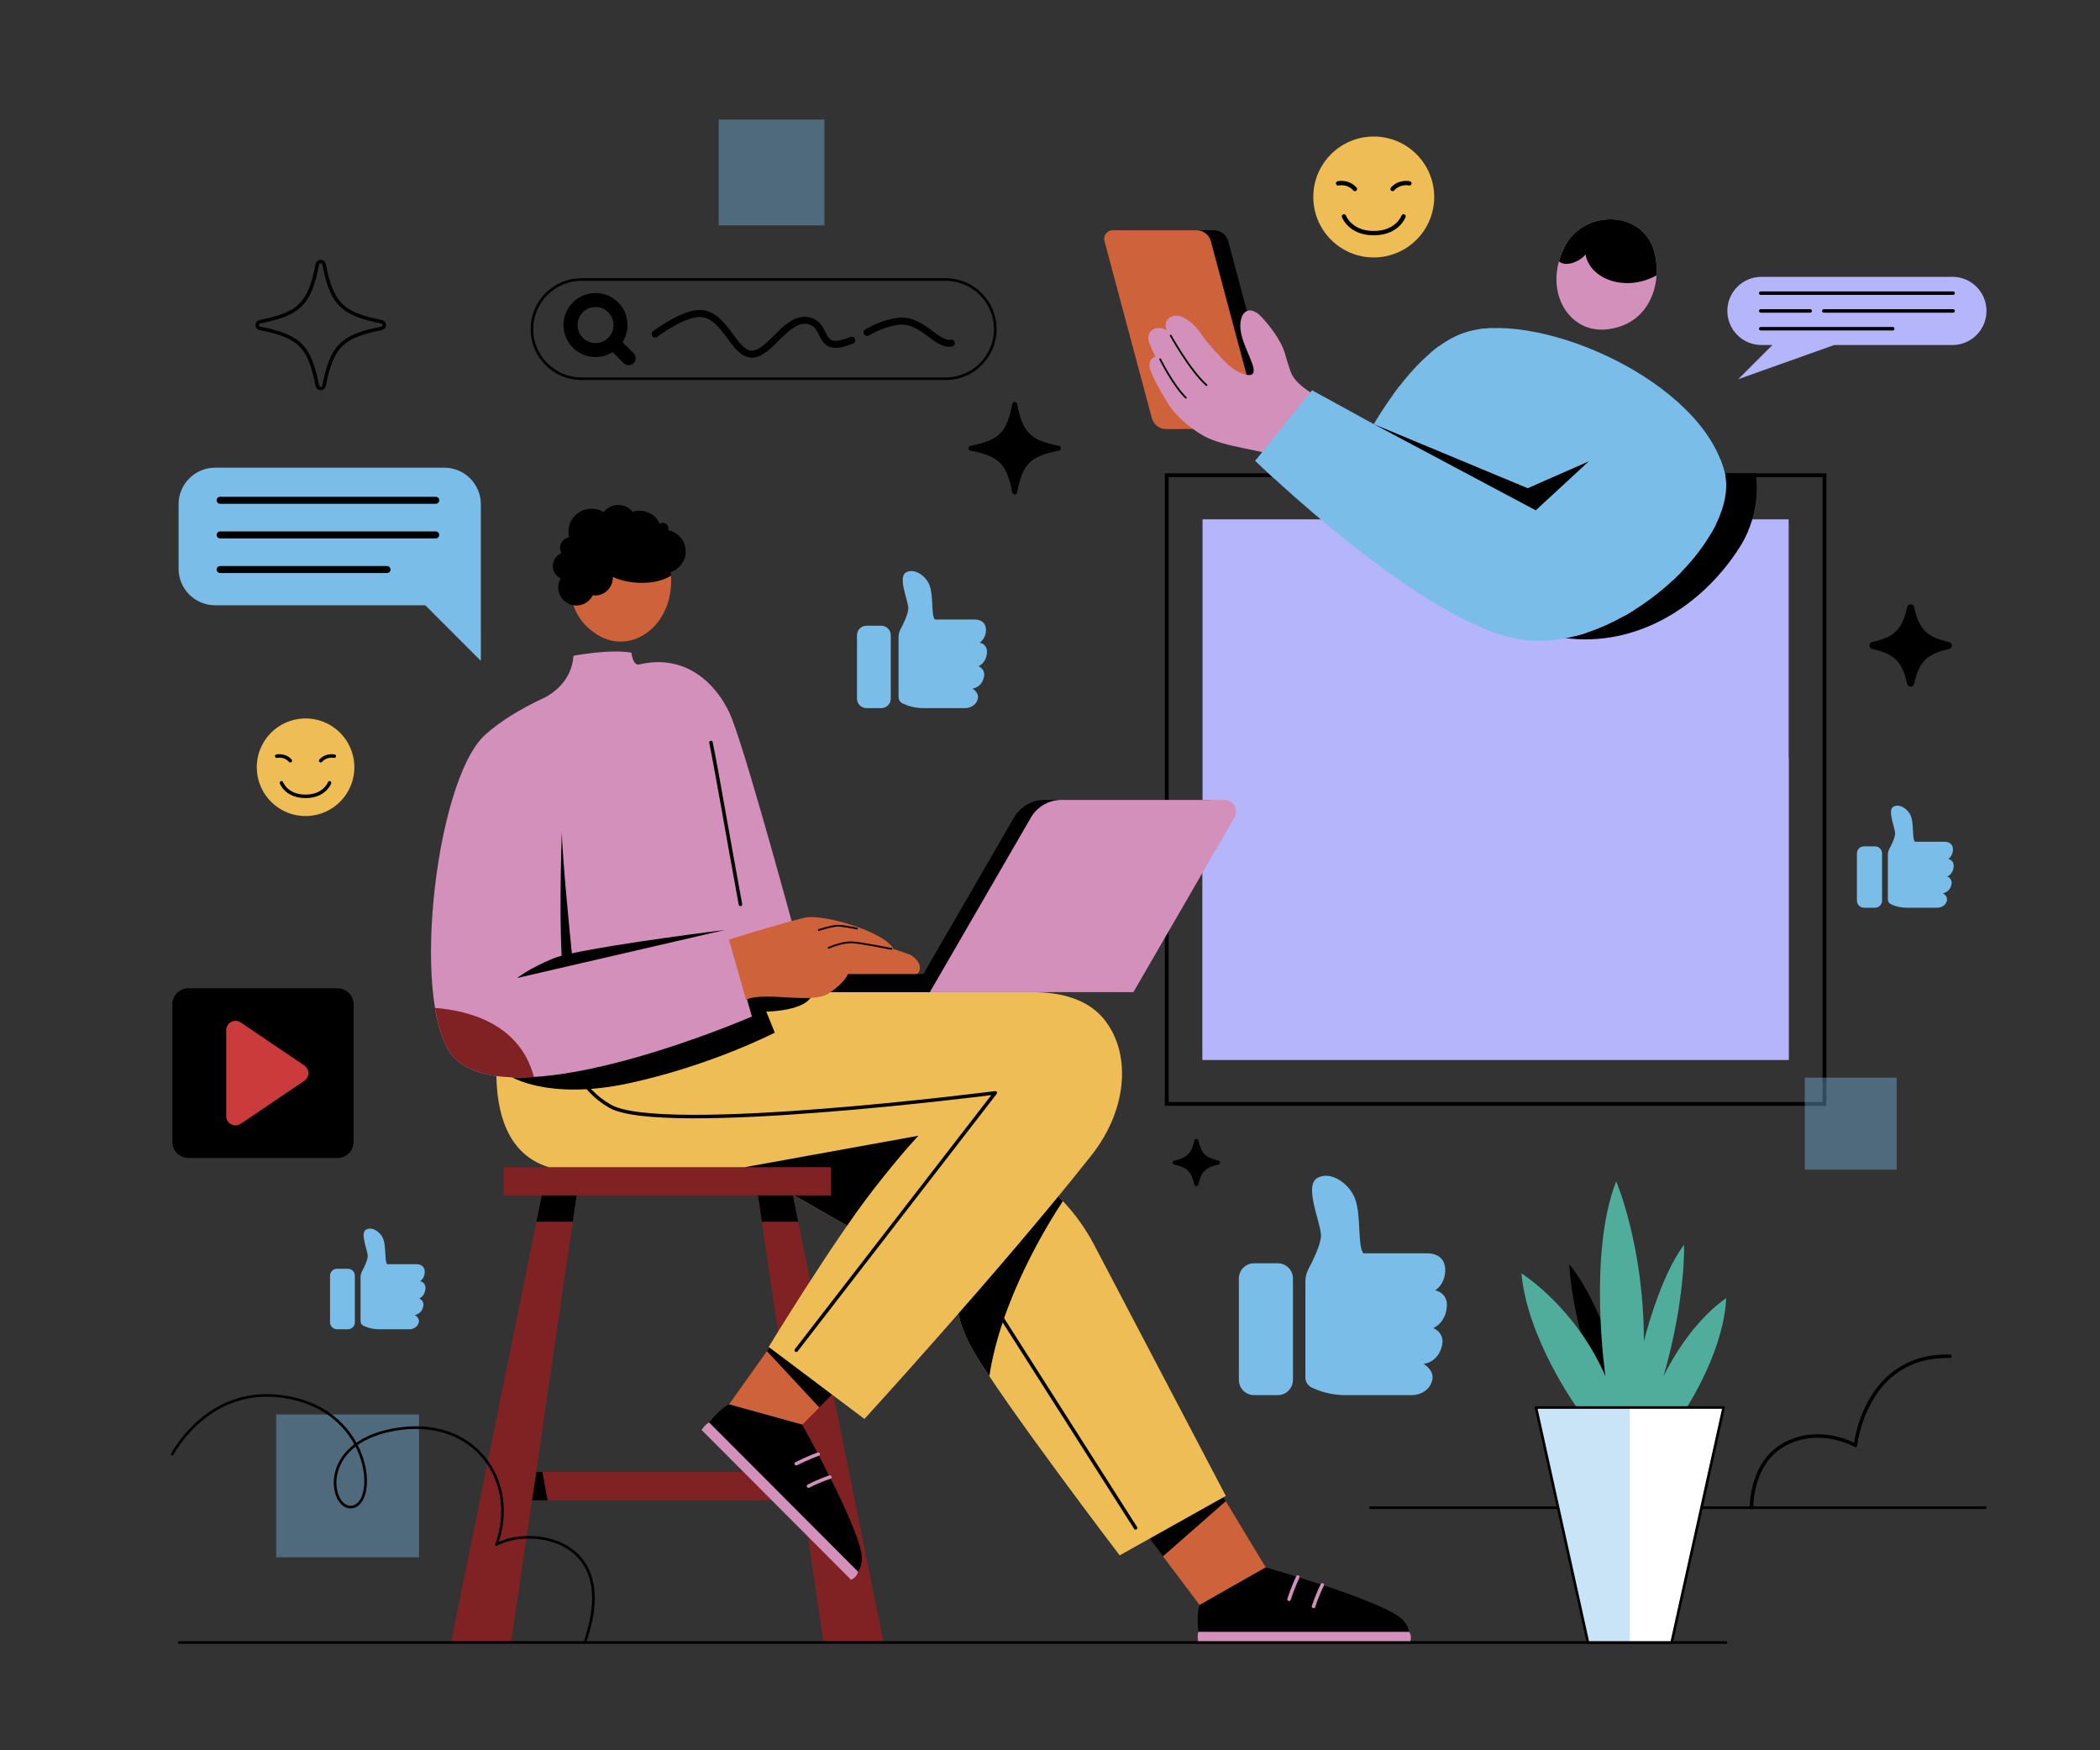 <?xml version="1.0" encoding="utf-8"?>
<!-- Generator: Adobe Illustrator 27.5.0, SVG Export Plug-In . SVG Version: 6.00 Build 0)  -->
<svg version="1.1" xmlns="http://www.w3.org/2000/svg" xmlns:xlink="http://www.w3.org/1999/xlink" x="0px" y="0px"
	 viewBox="0 0 600 500" style="enable-background:new 0 0 600 500;" xml:space="preserve">
<rect x="0" y="0" width="600" height="500" fill="#333333" stroke="none"/>
<g id="BACKGROUND">
	<g>
		<g>
			<rect style="fill:transparent;" width="600" height="500"/>
		</g>
	</g>
</g>
<g id="OBJECTS">
	<g>
		<g>
			<g>
				<path d="M520.727,136.31v178.498H333.899V136.31H520.727 M521.824,135.213H332.802v180.691h189.021V135.213L521.824,135.213z"/>
			</g>
			<rect x="343.584" y="148.361" style="fill:#B5B5FC;" width="167.459" height="154.395"/>
		</g>
		<path style="fill:#B5B5FC;" d="M343.584,248.6l35.711-52.432c8.205-12.047,25.689-12.816,34.92-1.535l58.231,71.165l38.598-49.402
			v86.36H343.584V248.6z"/>
		<circle style="fill:#B5B5FC;" cx="473.355" cy="191.516" r="21.632"/>
	</g>
	<g>
		<g>
			<rect x="205.325" y="34.149" style="opacity:0.4;fill:#7ABDE9;" width="30.229" height="30.229"/>
			<rect x="515.644" y="307.851" style="opacity:0.4;fill:#7ABDE9;" width="26.286" height="26.286"/>
			<rect x="78.907" y="404.066" style="opacity:0.4;fill:#7ABDE9;" width="40.81" height="40.811"/>
		</g>
		<g>
			<g>
				<g>
					<path style="fill:#7ABDE9;" d="M251.797,202.288h-4.235c-1.496,0-2.71-1.213-2.71-2.71v-18.12c0-1.497,1.213-2.71,2.71-2.71
						h4.235c1.497,0,2.71,1.213,2.71,2.71v18.12C254.507,201.075,253.294,202.288,251.797,202.288z"/>
					<path style="fill:#7ABDE9;" d="M281.137,193.367c-0.673,3.156-3.32,3.349-3.32,3.349s2.022,1.09,1.552,2.935
						c-0.47,1.846-2.196,2.637-3.652,2.637l-11.798,0c-1.945,0-3.88-0.378-5.653-1.179c-0.115-0.052-0.227-0.101-0.336-0.147
						c-0.733-0.311-1.2-1.038-1.2-1.834v-17.109c0-0.796,0.197-1.576,0.57-2.28c0.815-1.536,2.216-4.402,2.216-5.941
						c0-2.17-3.027-8.778-0.738-10.221c2.24-1.413,5.685,0.716,6.813,3.635c1.128,2.918,0.434,8.678,1.519,9.763h11.429
						c0,0,3.246-0.147,3.162,3.11c-0.064,2.465-1.791,3.507-1.791,3.507s2.335,0.379,2.071,3.006
						c-0.295,2.941-2.421,3.72-2.421,3.72S281.621,191.096,281.137,193.367z"/>
				</g>
				<g>
					<path style="fill:#7ABDE9;" d="M365.076,398.545h-6.777c-2.395,0-4.336-1.941-4.336-4.336v-28.997
						c0-2.395,1.941-4.336,4.336-4.336h6.777c2.395,0,4.336,1.941,4.336,4.336v28.997
						C369.412,396.604,367.471,398.545,365.076,398.545z"/>
					<path style="fill:#7ABDE9;" d="M412.026,384.269c-1.077,5.05-5.313,5.36-5.313,5.36s3.236,1.745,2.483,4.696
						c-0.753,2.954-3.514,4.22-5.844,4.22l-18.88,0c-3.113,0-6.21-0.605-9.047-1.887c-0.184-0.083-0.364-0.162-0.537-0.235
						c-1.173-0.498-1.921-1.66-1.921-2.935v-27.38c0-1.274,0.314-2.523,0.911-3.649c1.304-2.459,3.546-7.044,3.546-9.507
						c0-3.472-4.845-14.047-1.181-16.357c3.585-2.26,9.097,1.145,10.902,5.816c1.804,4.67,0.694,13.887,2.43,15.623h18.289
						c0,0,5.195-0.235,5.06,4.976c-0.102,3.944-2.865,5.612-2.865,5.612s3.736,0.606,3.315,4.81
						c-0.472,4.706-3.875,5.953-3.875,5.953S412.802,380.634,412.026,384.269z"/>
				</g>
				<g>
					<path style="fill:#7ABDE9;" d="M535.719,259.306h-3.153c-1.114,0-2.018-0.903-2.018-2.018v-13.492
						c0-1.114,0.903-2.018,2.018-2.018h3.153c1.114,0,2.018,0.903,2.018,2.018v13.492
						C537.737,258.403,536.834,259.306,535.719,259.306z"/>
					<path style="fill:#7ABDE9;" d="M557.565,252.664c-0.501,2.35-2.472,2.494-2.472,2.494s1.505,0.812,1.155,2.185
						c-0.35,1.374-1.635,1.963-2.719,1.963l-8.785,0c-1.449,0-2.889-0.282-4.21-0.878c-0.086-0.039-0.169-0.075-0.25-0.109
						c-0.546-0.232-0.894-0.773-0.894-1.365v-12.74c0-0.593,0.146-1.174,0.424-1.698c0.607-1.144,1.65-3.278,1.65-4.423
						c0-1.615-2.254-6.536-0.549-7.611c1.668-1.052,4.233,0.533,5.073,2.706c0.84,2.173,0.323,6.462,1.131,7.269h8.51
						c0,0,2.417-0.109,2.354,2.316c-0.047,1.835-1.333,2.611-1.333,2.611s1.738,0.282,1.542,2.238
						c-0.219,2.19-1.803,2.77-1.803,2.77S557.926,250.973,557.565,252.664z"/>
				</g>
				<g>
					<path style="fill:#7ABDE9;" d="M99.397,379.729h-3.11c-1.099,0-1.99-0.891-1.99-1.99v-13.304c0-1.099,0.891-1.99,1.99-1.99
						h3.11c1.099,0,1.99,0.891,1.99,1.99v13.304C101.387,378.839,100.496,379.729,99.397,379.729z"/>
					<path style="fill:#7ABDE9;" d="M120.939,373.179c-0.494,2.317-2.438,2.459-2.438,2.459s1.485,0.801,1.14,2.155
						c-0.346,1.355-1.613,1.936-2.681,1.936l-8.663,0c-1.429,0-2.849-0.278-4.151-0.866c-0.085-0.038-0.167-0.074-0.247-0.108
						c-0.538-0.228-0.881-0.762-0.881-1.346v-12.563c0-0.585,0.144-1.157,0.418-1.674c0.598-1.128,1.627-3.232,1.627-4.362
						c0-1.593-2.223-6.445-0.542-7.505c1.645-1.037,4.174,0.526,5.002,2.669c0.828,2.143,0.318,6.372,1.115,7.168h8.392
						c0,0,2.383-0.108,2.322,2.283c-0.047,1.81-1.315,2.575-1.315,2.575s1.714,0.278,1.521,2.207
						c-0.216,2.159-1.778,2.731-1.778,2.731S121.295,371.512,120.939,373.179z"/>
				</g>
			</g>
			<g>
				<g>
					
						<ellipse transform="matrix(0.161 -0.987 0.987 0.161 -143.055 270.049)" style="fill:#EEBD56;" cx="87.289" cy="219.155" rx="13.942" ry="13.942"/>
					<path style="fill:none;stroke:#000000;stroke-linecap:round;stroke-linejoin:round;stroke-miterlimit:10;" d="M94.159,223.628
						c0,0-1.389,3.862-6.87,3.862s-6.87-3.862-6.87-3.862"/>
					<g>
						<path style="fill:none;stroke:#000000;stroke-linecap:round;stroke-linejoin:round;stroke-miterlimit:10;" d="M79.066,216.016
							c0,0,2.25-0.527,3.878,1.292"/>
						<path style="fill:none;stroke:#000000;stroke-linecap:round;stroke-linejoin:round;stroke-miterlimit:10;" d="M95.511,216.016
							c0,0-2.25-0.527-3.878,1.292"/>
					</g>
				</g>
				<g>
					<circle style="fill:#EEBD56;" cx="392.5" cy="56.272" r="17.272"/>
					
						<path style="fill:none;stroke:#000000;stroke-width:1.239;stroke-linecap:round;stroke-linejoin:round;stroke-miterlimit:10;" d="
						M401.01,61.813c0,0-1.72,4.784-8.51,4.784c-6.79,0-8.511-4.784-8.511-4.784"/>
					<g>
						
							<path style="fill:none;stroke:#000000;stroke-width:1.239;stroke-linecap:round;stroke-linejoin:round;stroke-miterlimit:10;" d="
							M382.314,52.383c0,0,2.787-0.652,4.804,1.601"/>
						
							<path style="fill:none;stroke:#000000;stroke-width:1.239;stroke-linecap:round;stroke-linejoin:round;stroke-miterlimit:10;" d="
							M402.686,52.383c0,0-2.787-0.652-4.804,1.601"/>
					</g>
				</g>
			</g>
		</g>
		<g>
			<g>
				<path style="fill:#7ABDE9;" d="M126.943,133.603H61.461c-5.766,0-10.439,4.674-10.439,10.439v18.423
					c0,5.766,4.674,10.439,10.439,10.439h60.038l15.885,15.885v-44.747C137.383,138.277,132.709,133.603,126.943,133.603z"/>
				<g>
					
						<line style="fill:none;stroke:#000000;stroke-width:2;stroke-linecap:round;stroke-linejoin:round;stroke-miterlimit:10;" x1="62.894" y1="142.915" x2="124.489" y2="142.915"/>
					
						<line style="fill:none;stroke:#000000;stroke-width:2;stroke-linecap:round;stroke-linejoin:round;stroke-miterlimit:10;" x1="62.894" y1="152.809" x2="124.489" y2="152.809"/>
					
						<line style="fill:none;stroke:#000000;stroke-width:2;stroke-linecap:round;stroke-linejoin:round;stroke-miterlimit:10;" x1="62.894" y1="162.702" x2="110.574" y2="162.702"/>
				</g>
			</g>
			<g>
				<path d="M96.423,330.799h-42.58c-2.547,0-4.612-2.065-4.612-4.612v-39.255c0-2.547,2.065-4.613,4.612-4.613h42.58
					c2.547,0,4.612,2.065,4.612,4.613v39.255C101.036,328.734,98.971,330.799,96.423,330.799z"/>
				<path style="fill:#CC3B3B;" d="M86.931,304.359l-18.154-12.27c-1.764-1.192-4.144,0.072-4.144,2.201v24.541
					c0,2.129,2.38,3.393,4.144,2.201l18.154-12.27C88.489,307.707,88.489,305.412,86.931,304.359z"/>
			</g>
			<g>
				
					<path style="fill:none;stroke:#000000;stroke-width:0.75;stroke-linecap:round;stroke-linejoin:round;stroke-miterlimit:10;" d="
					M270.193,108.191H166.152c-7.826,0-14.17-6.344-14.17-14.17l0,0c0-7.826,6.344-14.17,14.17-14.17h104.041
					c7.826,0,14.17,6.344,14.17,14.17l0,0C284.363,101.847,278.019,108.191,270.193,108.191z"/>
				<path d="M181.042,100.919l-3.17-3.17c2.241-3.536,1.827-8.283-1.254-11.364c-3.567-3.567-9.371-3.567-12.939,0
					c-3.567,3.567-3.567,9.371,0,12.939c3.081,3.081,7.828,3.495,11.364,1.254l3.169,3.17c0.781,0.781,2.048,0.781,2.828,0
					C181.823,102.966,181.823,101.7,181.042,100.919z M166.509,96.495c-2.008-2.008-2.008-5.274,0-7.282s5.274-2.008,7.282,0
					c2.008,2.008,2.008,5.274,0,7.282C171.783,98.503,168.517,98.503,166.509,96.495z"/>
				<path style="fill:none;stroke:#000000;stroke-width:2;stroke-linecap:round;stroke-miterlimit:10;" d="M247.705,94.959
					c2.256-1.23,4.723-2.451,8.401-3.108c7.149-1.277,11.489,7.066,15.702,6.15"/>
				<path style="fill:none;stroke:#000000;stroke-width:2;stroke-linecap:round;stroke-miterlimit:10;" d="M187.17,95.425
					c0,0,7.706-5.817,12.638-5.872c7.277-0.081,9.702,11.489,14.936,11.617c5.234,0.128,9.894-10.851,16.213-9.574
					c5.466,1.104,2.66,8.444,10.085,6.405c0.83-0.228,1.593-0.502,2.316-0.809"/>
			</g>
			<g>
				<path style="fill:#B5B5FC;" d="M557.831,79.081h-54.564c-5.379,0-9.739,4.36-9.739,9.739l0,0c0,5.379,4.36,9.739,9.739,9.739
					h3.139l-9.771,9.771l27.419-9.771h33.777c5.379,0,9.739-4.36,9.739-9.739l0,0C567.57,83.442,563.209,79.081,557.831,79.081z"/>
				<g>
					
						<line style="fill:none;stroke:#000000;stroke-linecap:round;stroke-miterlimit:10;" x1="503.07" y1="83.741" x2="558.027" y2="83.741"/>
					
						<line style="fill:none;stroke:#000000;stroke-linecap:round;stroke-miterlimit:10;" x1="521.086" y1="88.821" x2="558.027" y2="88.821"/>
					
						<line style="fill:none;stroke:#000000;stroke-linecap:round;stroke-miterlimit:10;" x1="503.07" y1="88.821" x2="517.192" y2="88.821"/>
					
						<line style="fill:none;stroke:#000000;stroke-linecap:round;stroke-miterlimit:10;" x1="503.07" y1="93.9" x2="540.777" y2="93.9"/>
				</g>
			</g>
		</g>
		<g>
			<path style="fill:none;stroke:#000000;stroke-linecap:round;stroke-linejoin:round;stroke-miterlimit:10;" d="M108.975,93.822
				c-11.22,2.157-14.218,5.155-16.374,16.374c-0.204,1.063-1.731,1.063-1.935,0c-2.157-11.22-5.155-14.218-16.374-16.374
				c-1.063-0.204-1.063-1.73,0-1.935c11.22-2.157,14.218-5.155,16.374-16.374c0.204-1.063,1.731-1.063,1.935,0
				c2.156,11.22,5.154,14.218,16.374,16.374C110.038,92.091,110.038,93.618,108.975,93.822z"/>
			<path d="M302.53,128.739c-8.164,1.569-10.345,3.751-11.915,11.915c-0.149,0.773-1.259,0.773-1.408,0
				c-1.569-8.164-3.751-10.345-11.915-11.915c-0.773-0.149-0.773-1.259,0-1.408c8.164-1.569,10.345-3.751,11.915-11.915
				c0.149-0.773,1.259-0.773,1.408,0c1.569,8.164,3.751,10.346,11.915,11.915C303.303,127.48,303.303,128.59,302.53,128.739z"/>
			<path d="M556.862,185.401c-6.381,1.434-8.531,3.584-9.965,9.965c-0.238,1.061-1.755,1.061-1.993,0
				c-1.434-6.381-3.584-8.531-9.965-9.965c-1.061-0.238-1.061-1.755,0-1.993c6.381-1.434,8.531-3.584,9.965-9.965
				c0.239-1.061,1.755-1.061,1.993,0c1.434,6.381,3.584,8.531,9.965,9.965C557.923,183.646,557.923,185.163,556.862,185.401z"/>
			<path d="M348.106,332.679c-3.663,0.823-4.897,2.058-5.721,5.721c-0.137,0.609-1.007,0.609-1.144,0
				c-0.823-3.663-2.057-4.898-5.721-5.721c-0.609-0.137-0.609-1.007,0-1.144c3.663-0.823,4.898-2.058,5.721-5.721
				c0.137-0.609,1.008-0.609,1.144,0c0.823,3.663,2.058,4.898,5.721,5.721C348.716,331.671,348.716,332.542,348.106,332.679z"/>
		</g>
	</g>
	<g>
		<polygon style="fill:#CE623A;" points="361.64,447.763 342.959,416.777 319.902,428.207 342.75,458.493 		"/>
		<polygon points="350.228,428.84 332.268,444.6 319.898,428.21 342.958,416.78 		"/>
		<path style="fill:#EEBD56;" d="M222.794,293.009l68.693,40.413c8.963,5.273,16.272,12.947,21.103,22.155l37.646,71.763
			l-30.333,16.979c0,0-33.708-44.264-41.922-58.596c-6-10.468-4.596-17.617-4.596-17.617l-60.564-34.685L222.794,293.009z"/>
		<path d="M303.678,343.12c-4,6.03-17.67,27.89-21.01,50.03c-1.95-2.92-3.56-5.46-4.69-7.43c-6-10.46-4.59-17.61-4.59-17.61
			l-60.57-34.69l9.98-40.41l68.69,40.41C296.008,336.08,300.098,339.35,303.678,343.12z"/>
		<g>
			<rect x="143.938" y="333.422" style="fill:#802223;" width="93.447" height="8.068"/>
			<rect x="143.938" y="420.502" style="fill:#802223;" width="93.447" height="8.068"/>
			<g>
				<polygon style="fill:#802223;" points="146.025,469.213 128.874,469.213 154.789,341.489 164.746,341.489 				"/>
				<polygon style="fill:#802223;" points="252.448,469.213 235.297,469.213 216.576,341.489 226.533,341.489 				"/>
			</g>
			<g>
				<g>
					<polygon points="164.748,341.49 163.648,349.01 153.258,349.01 154.788,341.49 					"/>
					<polygon points="228.068,349.01 217.678,349.01 216.578,341.49 226.538,341.49 					"/>
				</g>
			</g>
			<polygon points="153.258,420.502 151.982,428.57 156.448,428.57 154.98,420.502 			"/>
		</g>
		<polygon style="fill:#CE623A;" points="208.293,401.198 225.927,376.436 244.406,391.66 229.231,406.991 		"/>
		<polygon points="244.408,391.66 234.088,402.08 219.128,385.98 225.928,376.44 		"/>
		<path style="fill:#EEBD56;" d="M246.986,405.351l-27.367-20.572c0,0,18.203-29.866,29.766-44.757
			c8.426-10.851,13.021-15.574,13.021-15.574l-49.585,8.975h-56.027c-23.951-7.286-11.989-48.745-11.989-48.745
			s2.719-0.489,7.503-1.25H295.25c7.14,0,14.807,1.7,19.57,7.019c8.23,9.192,8.016,25.674-3.039,39.669
			C286.406,362.234,246.986,405.351,246.986,405.351z"/>
		<path d="M145.661,307.372c0,0,10.723,7.149,34.213,2.043c23.489-5.106,41.489-14.425,41.489-14.425l-2.426-6
			c0,0,12-0.128,13.149-5.106l-22.723-0.894L145.661,307.372z"/>
		<g>
			<path d="M202.616,406.353c-1.119,1.37-1.877,2.452-1.877,2.452l42.098,42.19c0,0,1.309-0.571,2.3-2.027
				c0.807-1.145,1.41-2.848,0.996-5.246c-1.574-9.194-16.902-36.731-16.902-36.731l-20.938-5.793
				C206.425,402.002,204.174,404.446,202.616,406.353z"/>
			<path style="fill:#D390BB;" d="M202.616,406.353c-1.23,0.593-2.166,2.161-2.166,2.161l42.705,42.798c0,0,1.771-0.731,1.982-2.346
				L202.616,406.353z"/>
			<path style="fill:none;stroke:#D390BB;stroke-linecap:round;stroke-miterlimit:10;" d="M237.117,421.958
				c0,0-2.778,0.866-6.119,2.578"/>
			<path style="fill:none;stroke:#D390BB;stroke-linecap:round;stroke-miterlimit:10;" d="M233.761,415.418
				c0,0-2.918,1.007-6.26,2.718"/>
		</g>
		<g>
			<path d="M342.39,466.153c0.18,1.76,0.41,3.06,0.41,3.06l59.6,0c0,0,0.52-1.33,0.19-3.06c-0.24-1.38-1.02-3.01-3.01-4.41
				c-7.62-5.38-37.94-13.98-37.94-13.98l-18.89,10.73C342,460.383,342.14,463.703,342.39,466.153z"/>
			<path style="fill:#D390BB;" d="M342.39,466.153c-0.449,1.29,0,3.06,0,3.06l60.46,0c0,0,0.734-1.77-0.26-3.06L342.39,466.153z"/>
			<path style="fill:none;stroke:#D390BB;stroke-linecap:round;stroke-miterlimit:10;" d="M377.805,452.753
				c0,0-1.349,2.578-2.498,6.152"/>
			<path style="fill:none;stroke:#D390BB;stroke-linecap:round;stroke-miterlimit:10;" d="M370.805,450.509
				c0,0-1.349,2.777-2.498,6.351"/>
		</g>
		<polygon points="318.191,283.427 229.409,283.427 229.409,278.234 321.193,278.234 		"/>
		<path d="M260.829,283.43l28.865-49.866c1.811-3.128,5.151-5.054,8.765-5.054h46.509c2.579,0,4.19,2.794,2.898,5.026
			l-28.881,49.894"/>
		<path style="fill:none;stroke:#000000;stroke-linecap:round;stroke-linejoin:round;stroke-miterlimit:10;" d="M163.597,282.319
			c0,0-7.149,23.489,10.723,33.702c14.713,8.407,110.043-3.83,110.043-3.83l-56.862,73.532"/>
		<path style="fill:#D390BB;" d="M229.409,275.033c0,0-15.092-56.265-20.303-69.758c-2.945-7.624-11.323-18.611-25.769-15.617
			c0,0-0.239,0.056-0.66,0.16c-1.878,0.495-2.29-3.384-2.29-3.384c-6.546-1.072-16.535,0.907-16.535,0.907
			c-0.506,7.318-6.124,10.854-8.206,11.92c-0.235,0.109-0.468,0.22-0.702,0.331c-0.033,0.014-0.068,0.029-0.068,0.029l0.012-0.001
			c-6.025,2.857-11.893,6.309-16.32,10.341c-14.576,13.275-21.864,80.951-8.069,92.924c18.529,16.082,84.335-12.494,84.335-12.494
			l-4.425-15.357H229.409z"/>
		<path style="fill:none;stroke:#000000;stroke-linecap:round;stroke-linejoin:round;stroke-miterlimit:10;" d="M203.128,212.106
			c1.787,8.681,4.723,26.17,8.426,46.245"/>
		
			<line style="fill:none;stroke:#000000;stroke-linecap:round;stroke-linejoin:round;stroke-miterlimit:10;" x1="283.47" y1="372.128" x2="324.448" y2="436.468"/>
		<path style="fill:#CE623A;" d="M213.163,285.585l-4.885-17.174c0,0,14.232-4.507,21.622-6.246
			c5.246-1.234,23.034,4.107,25.348,8.904c2.106,0.67,4.859,1.699,4.859,1.699s2.75,1.53,2.723,3.679
			c-0.019,1.453-0.856,1.787-0.856,1.787h-19.72c0,0-0.611,2.241-5.393,5.501C232.08,286.996,218.483,283.086,213.163,285.585z"/>
		<path style="fill:none;stroke:#000000;stroke-width:0.5;stroke-linecap:round;stroke-miterlimit:10;" d="M236.746,270.766
			c0,0,3.926-1.755,6.798-1.564c2.872,0.191,11.154,1.867,11.154,1.867"/>
		<path style="fill:none;stroke:#000000;stroke-width:0.5;stroke-linecap:round;stroke-miterlimit:10;" d="M233.97,265.66
			c0,0,3.064-1.005,5.09-1.197c1.532-0.145,5.792,0.814,5.792,0.814"/>
		<path d="M163.387,272.336c-0.236-2.322-2.854-28.251-2.854-35.017c0,0-0.818,21.841-0.061,35.712
			c-0.986,0.263-1.789,0.515-2.365,0.753c-7.149,2.955-10.34,5.598-10.34,5.598l59.362-13.723
			C207.129,265.659,176.839,269.4,163.387,272.336z"/>
		<g>
			<path style="fill:#CE623A;" d="M167.523,156.092c-5.587,7.106-7.101,18.977,3.305,25.324c9.621,5.869,21.769-2.708,20.89-16.958
				C191.016,153.094,175.693,145.701,167.523,156.092z"/>
			<path d="M195.919,157.529c0-3.025-2.178-5.536-5.051-6.062c0.064-0.171,0.104-0.354,0.104-0.547c0-0.86-0.697-1.556-1.556-1.556
				c-0.333,0-0.639,0.106-0.892,0.284c-0.983-2.217-3.2-3.765-5.781-3.765c-0.693,0-1.358,0.115-1.981,0.321
				c-0.986-1.181-2.45-1.949-4.109-1.949c-1.703,0-3.203,0.808-4.187,2.044c-1.006-0.62-2.187-0.983-3.456-0.983
				c-3.65,0-6.608,2.959-6.608,6.608c0,0.539,0.072,1.061,0.194,1.563c-1.461,0.249-2.575,1.513-2.575,3.045
				c0,0.534,0.148,1.029,0.385,1.468c-0.32,0.133-0.61,0.318-0.882,0.526c-0.051,0.034-0.092,0.08-0.141,0.116
				c-0.113,0.096-0.227,0.189-0.329,0.296c-0.048,0.05-0.11,0.084-0.155,0.139c-0.054,0.066-0.089,0.142-0.135,0.212
				c-0.505,0.668-0.815,1.491-0.815,2.392c0,1.559,0.904,2.896,2.208,3.552c-0.418,0.75-0.676,1.602-0.676,2.521
				c0,2.882,2.336,5.218,5.218,5.218c2.045,0,3.797-1.188,4.653-2.901c0.208,0.028,0.419,0.044,0.635,0.044
				c2.817,0,5.101-2.284,5.101-5.1c0-0.078-0.02-0.15-0.023-0.227c4.149,2.025,11.89,2.656,16.654-0.332
				c0.012-0.365,0.007-0.725-0.013-1.08C194.152,162.558,195.919,160.252,195.919,157.529z"/>
		</g>
		<path style="fill:#802223;" d="M152.548,307.65c-9.22,0.58-17.23-0.59-22.05-4.77c-3.05-2.65-5.08-8.03-6.21-14.95
			C133.748,288.67,148.518,292.33,152.548,307.65z"/>
		<path style="fill:#D390BB;" d="M265.67,283.43l28.865-49.866c1.81-3.128,5.151-5.054,8.765-5.054h46.509
			c2.579,0,4.19,2.794,2.898,5.026l-28.881,49.894"/>
	</g>
	<g>
		<g>
			<path d="M362.074,122.58h-23.926c-1.922,0-3.603-1.291-4.1-3.147l-13.523-50.571c-0.417-1.56,0.758-3.09,2.373-3.09h23.926
				c1.922,0,3.603,1.291,4.1,3.147l13.523,50.571C364.863,121.049,363.688,122.58,362.074,122.58z"/>
			<path style="fill:#CE623A;" d="M357.114,122.58h-23.926c-1.922,0-3.603-1.291-4.1-3.147l-13.523-50.571
				c-0.417-1.56,0.758-3.09,2.372-3.09h23.926c1.922,0,3.603,1.291,4.1,3.147l13.523,50.571
				C359.904,121.049,358.728,122.58,357.114,122.58z"/>
		</g>
		<g>
			<path style="fill:#D390BB;" d="M368.776,106.23c-1.394-3.969-1.462-4.825-1.862-5.955c-1.06-3.04-3.925-7.084-6.669-9.924
				c-2.875-2.975-5.8-1.91-5.87,2.7c-0.08,4.61,4.235,10.812,3.796,13.162c-0.238,1.279-1.786,1.09-3.552,0.356
				c-1.703-0.707-3.209-1.803-4.495-3.123c-1.881-1.931-4.981-5.213-6.314-7.19c-1.979-2.936-4.082-5.089-6.542-5.904
				c-2.202-0.729-4.947,0.742-4.053,3.61c0.039,0.124,0.092,0.256,0.135,0.383c-0.347-0.176-0.699-0.333-1.061-0.453
				c-2.202-0.729-4.947,0.742-4.053,3.61c0.414,1.329,1.094,2.797,1.891,4.312c-1.257,0.508-2.113,1.752-1.556,3.54
				c0.894,2.868,3,6.379,4.947,9.634c1.947,3.255,5.824,6.96,10.42,9.545c5.77,3.246,17.73,4.178,20.699,5.848l13.577-16.252
				C378.213,114.128,370.362,110.745,368.776,106.23z"/>
			<path style="fill:none;stroke:#000000;stroke-width:0.5;stroke-linecap:round;stroke-miterlimit:10;" d="M334.489,95.872
				c0,0,5.489,9.938,10.213,14.129"/>
			<path style="fill:none;stroke:#000000;stroke-width:0.5;stroke-linecap:round;stroke-miterlimit:10;" d="M331.489,102.638
				c0,0,3.638,7.404,7.34,10.979"/>
		</g>
		<path d="M492.787,135.213h8.856c0,0,1.963,10.574-4.356,20.723c-10.522,16.899-29.489,29.202-50.505,26.282L492.787,135.213z"/>
		<path style="fill:#7ABDE9;" d="M492.787,135.12c-6.357-26.147-52.085-46.077-73.149-40.46
			c-10.71,2.856-20.296,15.122-27.134,26.492l-17.642-9.667l-16.213,20.132c0,0,48.081,46.879,76.053,51.092
			C462.675,186.921,497.383,154.021,492.787,135.12z"/>
		<g>
			<defs>
				<path id="SVGID_1_" d="M492.787,135.12c-6.357-26.147-52.085-46.077-73.149-40.46c-10.71,2.856-20.296,15.122-27.134,26.492
					l-17.642-9.667l-16.213,20.132c0,0,48.081,46.879,76.053,51.092C462.675,186.921,497.383,154.021,492.787,135.12z"/>
			</defs>
			<clipPath id="SVGID_00000062175980316507316120000012857754672263392906_">
				<use xlink:href="#SVGID_1_"  style="overflow:visible;"/>
			</clipPath>
			<g style="clip-path:url(#SVGID_00000062175980316507316120000012857754672263392906_);">
				<path style="fill:#7ABDE9;" d="M527.232,156.299c-4.583-2.676-6.126-5.56-7.487-8.103c-1.287-2.406-2.504-4.68-6.355-6.928
					c-3.85-2.249-6.428-2.191-9.156-2.13c-2.884,0.065-6.153,0.138-10.737-2.539c-4.582-2.676-6.124-5.559-7.486-8.102
					c-1.287-2.406-2.503-4.679-6.354-6.928c-3.85-2.248-6.427-2.19-9.155-2.129c-2.884,0.064-6.152,0.138-10.734-2.538
					c-4.583-2.676-6.124-5.559-7.485-8.103c-1.288-2.406-2.504-4.679-6.353-6.927c-3.85-2.248-6.427-2.19-9.155-2.13
					c-2.884,0.065-6.153,0.138-10.735-2.538c-4.582-2.675-6.124-5.559-7.484-8.102c-1.287-2.406-2.503-4.678-6.352-6.926
					c-3.85-2.248-6.426-2.19-9.154-2.129c-2.883,0.065-6.152,0.139-10.733-2.537c-4.581-2.675-6.122-5.558-7.483-8.101
					c-1.287-2.405-2.503-4.678-6.352-6.926c-3.85-2.248-6.426-2.19-9.154-2.129c-2.883,0.065-6.153,0.138-10.734-2.537
					c-4.581-2.675-6.123-5.558-7.483-8.101c-1.287-2.405-2.503-4.678-6.352-6.926l1.513-2.591c4.582,2.676,6.123,5.558,7.484,8.102
					c1.287,2.406,2.502,4.678,6.351,6.925c3.85,2.248,6.426,2.19,9.154,2.129c2.883-0.065,6.152-0.138,10.734,2.537
					c4.582,2.676,6.123,5.558,7.483,8.102c1.287,2.406,2.502,4.678,6.351,6.925c3.849,2.248,6.425,2.19,9.153,2.129
					c2.883-0.065,6.153-0.138,10.734,2.537c4.582,2.676,6.123,5.558,7.483,8.102c1.288,2.406,2.503,4.678,6.353,6.926
					c3.85,2.248,6.427,2.19,9.155,2.13c2.884-0.065,6.153-0.138,10.735,2.538c4.582,2.676,6.124,5.559,7.485,8.103
					c1.288,2.406,2.504,4.679,6.353,6.927c3.85,2.248,6.426,2.19,9.154,2.129c2.884-0.065,6.153-0.138,10.735,2.538
					c4.582,2.676,6.125,5.559,7.486,8.103c1.287,2.406,2.504,4.679,6.353,6.927c3.85,2.249,6.428,2.191,9.157,2.13
					c2.884-0.065,6.153-0.138,10.736,2.539c4.583,2.676,6.126,5.56,7.487,8.103c1.287,2.406,2.504,4.68,6.355,6.928L527.232,156.299
					z"/>
				<path style="fill:#7ABDE9;" d="M518.908,170.552c-4.583-2.676-6.126-5.56-7.487-8.103c-1.287-2.406-2.504-4.68-6.355-6.928
					c-3.851-2.249-6.428-2.191-9.156-2.13c-2.884,0.065-6.153,0.138-10.737-2.539c-4.582-2.676-6.124-5.559-7.486-8.102
					c-1.287-2.406-2.503-4.679-6.354-6.928c-3.85-2.248-6.427-2.19-9.155-2.129c-2.884,0.064-6.152,0.138-10.734-2.538
					c-4.582-2.676-6.124-5.559-7.485-8.103c-1.288-2.406-2.504-4.679-6.353-6.927c-3.85-2.248-6.427-2.19-9.155-2.13
					c-2.884,0.065-6.152,0.138-10.735-2.538c-4.582-2.675-6.124-5.559-7.484-8.102c-1.287-2.406-2.503-4.678-6.352-6.926
					c-3.85-2.248-6.426-2.19-9.154-2.129c-2.883,0.065-6.152,0.139-10.733-2.537c-4.581-2.675-6.123-5.558-7.483-8.101
					c-1.287-2.405-2.503-4.678-6.352-6.926c-3.85-2.248-6.426-2.19-9.154-2.129c-2.883,0.065-6.153,0.138-10.734-2.537
					c-4.581-2.675-6.123-5.558-7.483-8.101c-1.287-2.405-2.503-4.678-6.352-6.926l1.513-2.591c4.582,2.675,6.123,5.558,7.484,8.102
					c1.286,2.406,2.502,4.678,6.351,6.925c3.85,2.248,6.426,2.19,9.154,2.129c2.883-0.065,6.153-0.138,10.734,2.537
					c4.582,2.676,6.124,5.558,7.484,8.102c1.287,2.406,2.502,4.678,6.351,6.926c3.849,2.248,6.425,2.19,9.153,2.128
					c2.883-0.065,6.153-0.138,10.734,2.537c4.582,2.676,6.124,5.558,7.484,8.102c1.288,2.406,2.503,4.678,6.352,6.926
					c3.85,2.248,6.427,2.19,9.155,2.13c2.884-0.065,6.153-0.138,10.735,2.538c4.582,2.676,6.124,5.559,7.485,8.103
					c1.288,2.406,2.504,4.679,6.353,6.927c3.85,2.248,6.426,2.19,9.154,2.129c2.884-0.065,6.153-0.138,10.735,2.538
					c4.582,2.676,6.125,5.559,7.486,8.103c1.287,2.406,2.504,4.679,6.353,6.927c3.85,2.249,6.429,2.191,9.157,2.13
					c2.884-0.065,6.153-0.137,10.736,2.539c4.583,2.676,6.126,5.56,7.487,8.103c1.288,2.406,2.504,4.68,6.355,6.928L518.908,170.552
					z"/>
				<path style="fill:#7ABDE9;" d="M510.585,184.805c-4.583-2.676-6.126-5.56-7.487-8.103c-1.287-2.406-2.504-4.68-6.355-6.928
					c-3.85-2.249-6.428-2.191-9.156-2.13c-2.884,0.065-6.153,0.138-10.737-2.539c-4.582-2.676-6.124-5.559-7.486-8.102
					c-1.287-2.406-2.503-4.679-6.354-6.928c-3.85-2.248-6.427-2.19-9.155-2.129c-2.884,0.064-6.152,0.138-10.734-2.538
					c-4.582-2.676-6.124-5.559-7.485-8.103c-1.288-2.406-2.504-4.679-6.353-6.927c-3.85-2.248-6.427-2.19-9.155-2.13
					c-2.884,0.065-6.152,0.138-10.735-2.538c-4.582-2.676-6.124-5.559-7.484-8.102c-1.287-2.406-2.503-4.678-6.352-6.926
					c-3.85-2.248-6.426-2.19-9.154-2.129c-2.883,0.065-6.152,0.139-10.733-2.537c-4.581-2.675-6.123-5.558-7.483-8.101
					c-1.287-2.405-2.503-4.678-6.352-6.926c-3.85-2.248-6.426-2.19-9.154-2.129c-2.883,0.065-6.153,0.138-10.734-2.537
					c-4.581-2.675-6.123-5.558-7.483-8.101c-1.287-2.405-2.503-4.678-6.352-6.926l1.513-2.591c4.582,2.675,6.123,5.558,7.483,8.102
					c1.287,2.406,2.502,4.678,6.351,6.926c3.85,2.248,6.426,2.19,9.154,2.129c2.883-0.065,6.153-0.138,10.734,2.537
					c4.582,2.676,6.123,5.558,7.484,8.102c1.287,2.406,2.502,4.678,6.351,6.925c3.849,2.248,6.425,2.19,9.153,2.128
					c2.883-0.065,6.153-0.138,10.734,2.537c4.582,2.676,6.123,5.558,7.484,8.102c1.288,2.406,2.503,4.678,6.352,6.926
					c3.85,2.248,6.427,2.19,9.155,2.13c2.884-0.065,6.152-0.138,10.735,2.538c4.582,2.676,6.124,5.559,7.485,8.103
					c1.288,2.406,2.504,4.679,6.353,6.927c3.85,2.248,6.426,2.19,9.154,2.129c2.884-0.065,6.153-0.138,10.735,2.538
					c4.582,2.676,6.125,5.559,7.486,8.103c1.287,2.406,2.504,4.679,6.353,6.927c3.851,2.249,6.428,2.191,9.157,2.13
					c2.884-0.065,6.153-0.137,10.736,2.539c4.583,2.677,6.126,5.56,7.487,8.103c1.287,2.406,2.504,4.68,6.355,6.928L510.585,184.805
					z"/>
				<path style="fill:#7ABDE9;" d="M502.261,199.057c-4.583-2.677-6.126-5.56-7.487-8.103c-1.288-2.406-2.504-4.68-6.355-6.928
					c-3.85-2.249-6.428-2.191-9.156-2.13c-2.884,0.065-6.153,0.138-10.737-2.539c-4.582-2.676-6.124-5.559-7.486-8.102
					c-1.287-2.406-2.503-4.679-6.354-6.928c-3.85-2.248-6.427-2.19-9.155-2.129c-2.884,0.064-6.152,0.138-10.734-2.538
					c-4.582-2.676-6.124-5.559-7.485-8.103c-1.288-2.406-2.504-4.679-6.353-6.927c-3.85-2.248-6.427-2.19-9.155-2.129
					c-2.884,0.065-6.153,0.138-10.735-2.538c-4.582-2.676-6.124-5.559-7.484-8.102c-1.287-2.406-2.503-4.678-6.352-6.926
					c-3.85-2.248-6.426-2.19-9.154-2.129c-2.883,0.065-6.152,0.139-10.733-2.537c-4.581-2.675-6.123-5.558-7.483-8.101
					c-1.287-2.405-2.503-4.678-6.352-6.926c-3.85-2.248-6.426-2.19-9.154-2.129c-2.883,0.065-6.153,0.138-10.734-2.537
					c-4.581-2.675-6.123-5.558-7.483-8.101c-1.287-2.405-2.503-4.678-6.352-6.926l1.513-2.591c4.582,2.676,6.123,5.558,7.484,8.102
					c1.286,2.406,2.502,4.678,6.351,6.925c3.85,2.248,6.426,2.19,9.154,2.129c2.883-0.065,6.152-0.138,10.734,2.537
					c4.582,2.676,6.123,5.558,7.484,8.102c1.287,2.406,2.502,4.678,6.351,6.926c3.849,2.248,6.425,2.19,9.153,2.128
					c2.883-0.065,6.153-0.138,10.734,2.537c4.582,2.676,6.123,5.558,7.484,8.102c1.288,2.406,2.503,4.678,6.353,6.927
					c3.85,2.248,6.427,2.19,9.155,2.13c2.884-0.065,6.153-0.138,10.735,2.538c4.582,2.676,6.124,5.559,7.485,8.103
					c1.288,2.406,2.504,4.679,6.353,6.927c3.85,2.248,6.426,2.19,9.154,2.129c2.884-0.065,6.153-0.139,10.735,2.538
					c4.582,2.676,6.125,5.559,7.486,8.103c1.287,2.406,2.504,4.679,6.353,6.927c3.85,2.249,6.428,2.191,9.157,2.13
					c2.884-0.065,6.153-0.137,10.736,2.539c4.583,2.676,6.126,5.56,7.487,8.103c1.287,2.406,2.504,4.68,6.355,6.928L502.261,199.057
					z"/>
				<path style="fill:#7ABDE9;" d="M493.938,213.31c-4.583-2.677-6.126-5.56-7.487-8.103c-1.287-2.406-2.504-4.68-6.355-6.928
					c-3.851-2.249-6.428-2.191-9.156-2.13c-2.884,0.065-6.153,0.138-10.737-2.539c-4.582-2.676-6.124-5.559-7.486-8.102
					c-1.287-2.406-2.503-4.679-6.354-6.928c-3.85-2.248-6.427-2.19-9.155-2.129c-2.884,0.064-6.152,0.138-10.734-2.538
					c-4.582-2.676-6.124-5.559-7.485-8.103c-1.288-2.406-2.504-4.679-6.353-6.927c-3.85-2.248-6.427-2.19-9.155-2.129
					c-2.884,0.065-6.152,0.138-10.735-2.538c-4.582-2.676-6.124-5.559-7.484-8.102c-1.287-2.406-2.503-4.678-6.352-6.926
					c-3.85-2.248-6.426-2.19-9.154-2.129c-2.883,0.065-6.152,0.139-10.733-2.537c-4.581-2.675-6.123-5.558-7.483-8.101
					c-1.287-2.405-2.503-4.678-6.352-6.926c-3.85-2.248-6.426-2.19-9.154-2.129c-2.883,0.065-6.153,0.138-10.734-2.537
					c-4.581-2.675-6.123-5.558-7.483-8.101c-1.287-2.405-2.503-4.678-6.352-6.926l1.513-2.591c4.582,2.676,6.123,5.558,7.484,8.102
					c1.286,2.406,2.502,4.678,6.351,6.926c3.85,2.248,6.426,2.19,9.154,2.129c2.883-0.065,6.153-0.138,10.734,2.537
					c4.582,2.675,6.124,5.558,7.484,8.102c1.287,2.406,2.502,4.678,6.351,6.925c3.849,2.248,6.425,2.19,9.153,2.128
					c2.883-0.065,6.153-0.138,10.734,2.537c4.582,2.676,6.124,5.558,7.484,8.102c1.288,2.406,2.503,4.678,6.352,6.926
					c3.85,2.248,6.427,2.19,9.155,2.13c2.884-0.065,6.153-0.138,10.735,2.538c4.582,2.676,6.124,5.559,7.485,8.103
					c1.288,2.406,2.504,4.679,6.353,6.927c3.85,2.248,6.426,2.19,9.154,2.129c2.884-0.065,6.153-0.138,10.735,2.538
					c4.583,2.676,6.125,5.559,7.486,8.103c1.287,2.406,2.504,4.679,6.353,6.927c3.85,2.249,6.428,2.191,9.157,2.13
					c2.884-0.065,6.153-0.137,10.736,2.539c4.583,2.677,6.126,5.56,7.487,8.103c1.287,2.406,2.504,4.68,6.355,6.928L493.938,213.31z
					"/>
			</g>
		</g>
		<polygon points="453.915,131.809 438.787,145.787 392.5,121.155 436.489,139.468 		"/>
		<g>
			<path style="fill:#D390BB;" d="M472.862,72.701c1.965,8.823-1.803,20.182-13.93,21.405
				c-11.213,1.131-18.458-11.855-11.503-24.324C452.976,59.839,469.989,59.8,472.862,72.701z"/>
			<path d="M472.862,72.699c0.425,1.913,0.58,3.956,0.44,5.984c-9.185,4.979-19.15,0.823-20.281-5.993
				c-1.782,2.194-5.892,3.66-7.6,1.945c0.441-1.606,1.106-3.231,2.008-4.847C452.976,59.839,469.987,59.799,472.862,72.699z"/>
		</g>
	</g>
	<g>
		
			<line style="fill:none;stroke:#000000;stroke-width:0.75;stroke-linecap:round;stroke-miterlimit:10;" x1="51.213" y1="469.213" x2="493.17" y2="469.213"/>
		
			<line style="fill:none;stroke:#000000;stroke-width:0.75;stroke-linecap:round;stroke-miterlimit:10;" x1="391.553" y1="430.69" x2="567.213" y2="430.69"/>
		<g>
			<path d="M457.17,397.085c0,0-7.66-17.234-8.808-35.872c0,0,8.171,8.553,15.575,34.468"/>
			<path style="fill:#51AD9B;" d="M450.532,402.08c0,0-14.17-19.676-15.83-38.314c0,0,15.319,9.491,24,29.384
				c0,0-5.106-34.746,3.064-55.682c0,0,7.915,18.383,7.915,45.702c0,0,4.596-18.638,11.489-27.574c0,0,0.511,15.364-5.872,37.554
				c0,0,6.638-14.449,17.872-22.299c0,0,0.255,12.607-11.234,31.229"/>
			<g>
				<polygon style="fill:#FFFFFF;" points="438.846,402.08 453.704,469.213 477.615,469.213 492.473,402.08 				"/>
				<polygon style="opacity:0.4;fill:#7ABDE9;" points="438.846,402.08 453.704,469.213 465.66,469.213 465.66,402.08 				"/>
				
					<polygon style="fill:none;stroke:#000000;stroke-width:0.75;stroke-linecap:round;stroke-linejoin:round;stroke-miterlimit:10;" points="
					465.659,402.08 438.846,402.08 453.704,469.213 465.659,469.213 477.615,469.213 492.473,402.08 				"/>
			</g>
		</g>
		<path style="fill:none;stroke:#000000;stroke-width:0.75;stroke-linecap:round;stroke-linejoin:round;stroke-miterlimit:10;" d="
			M49.231,415.418c0,0,9.514-18.461,29.676-16.674c27.71,2.456,29.522,31.787,21.199,31.787c-5.809,0-9.144-18.074,12.189-22.085
			c23.3-4.381,36.194,14.8,29.523,32.809c9.07-5.226,35.969-2.394,25.246,27.957"/>
		<path style="fill:none;stroke:#000000;stroke-linecap:round;stroke-linejoin:round;stroke-miterlimit:10;" d="M500.447,430.69
			c0,0-0.335-13.132,9.814-18.302c10.149-5.17,19.867,0.527,19.867,0.527s2.681-26.043,27-25.468"/>
	</g>
</g>
</svg>
